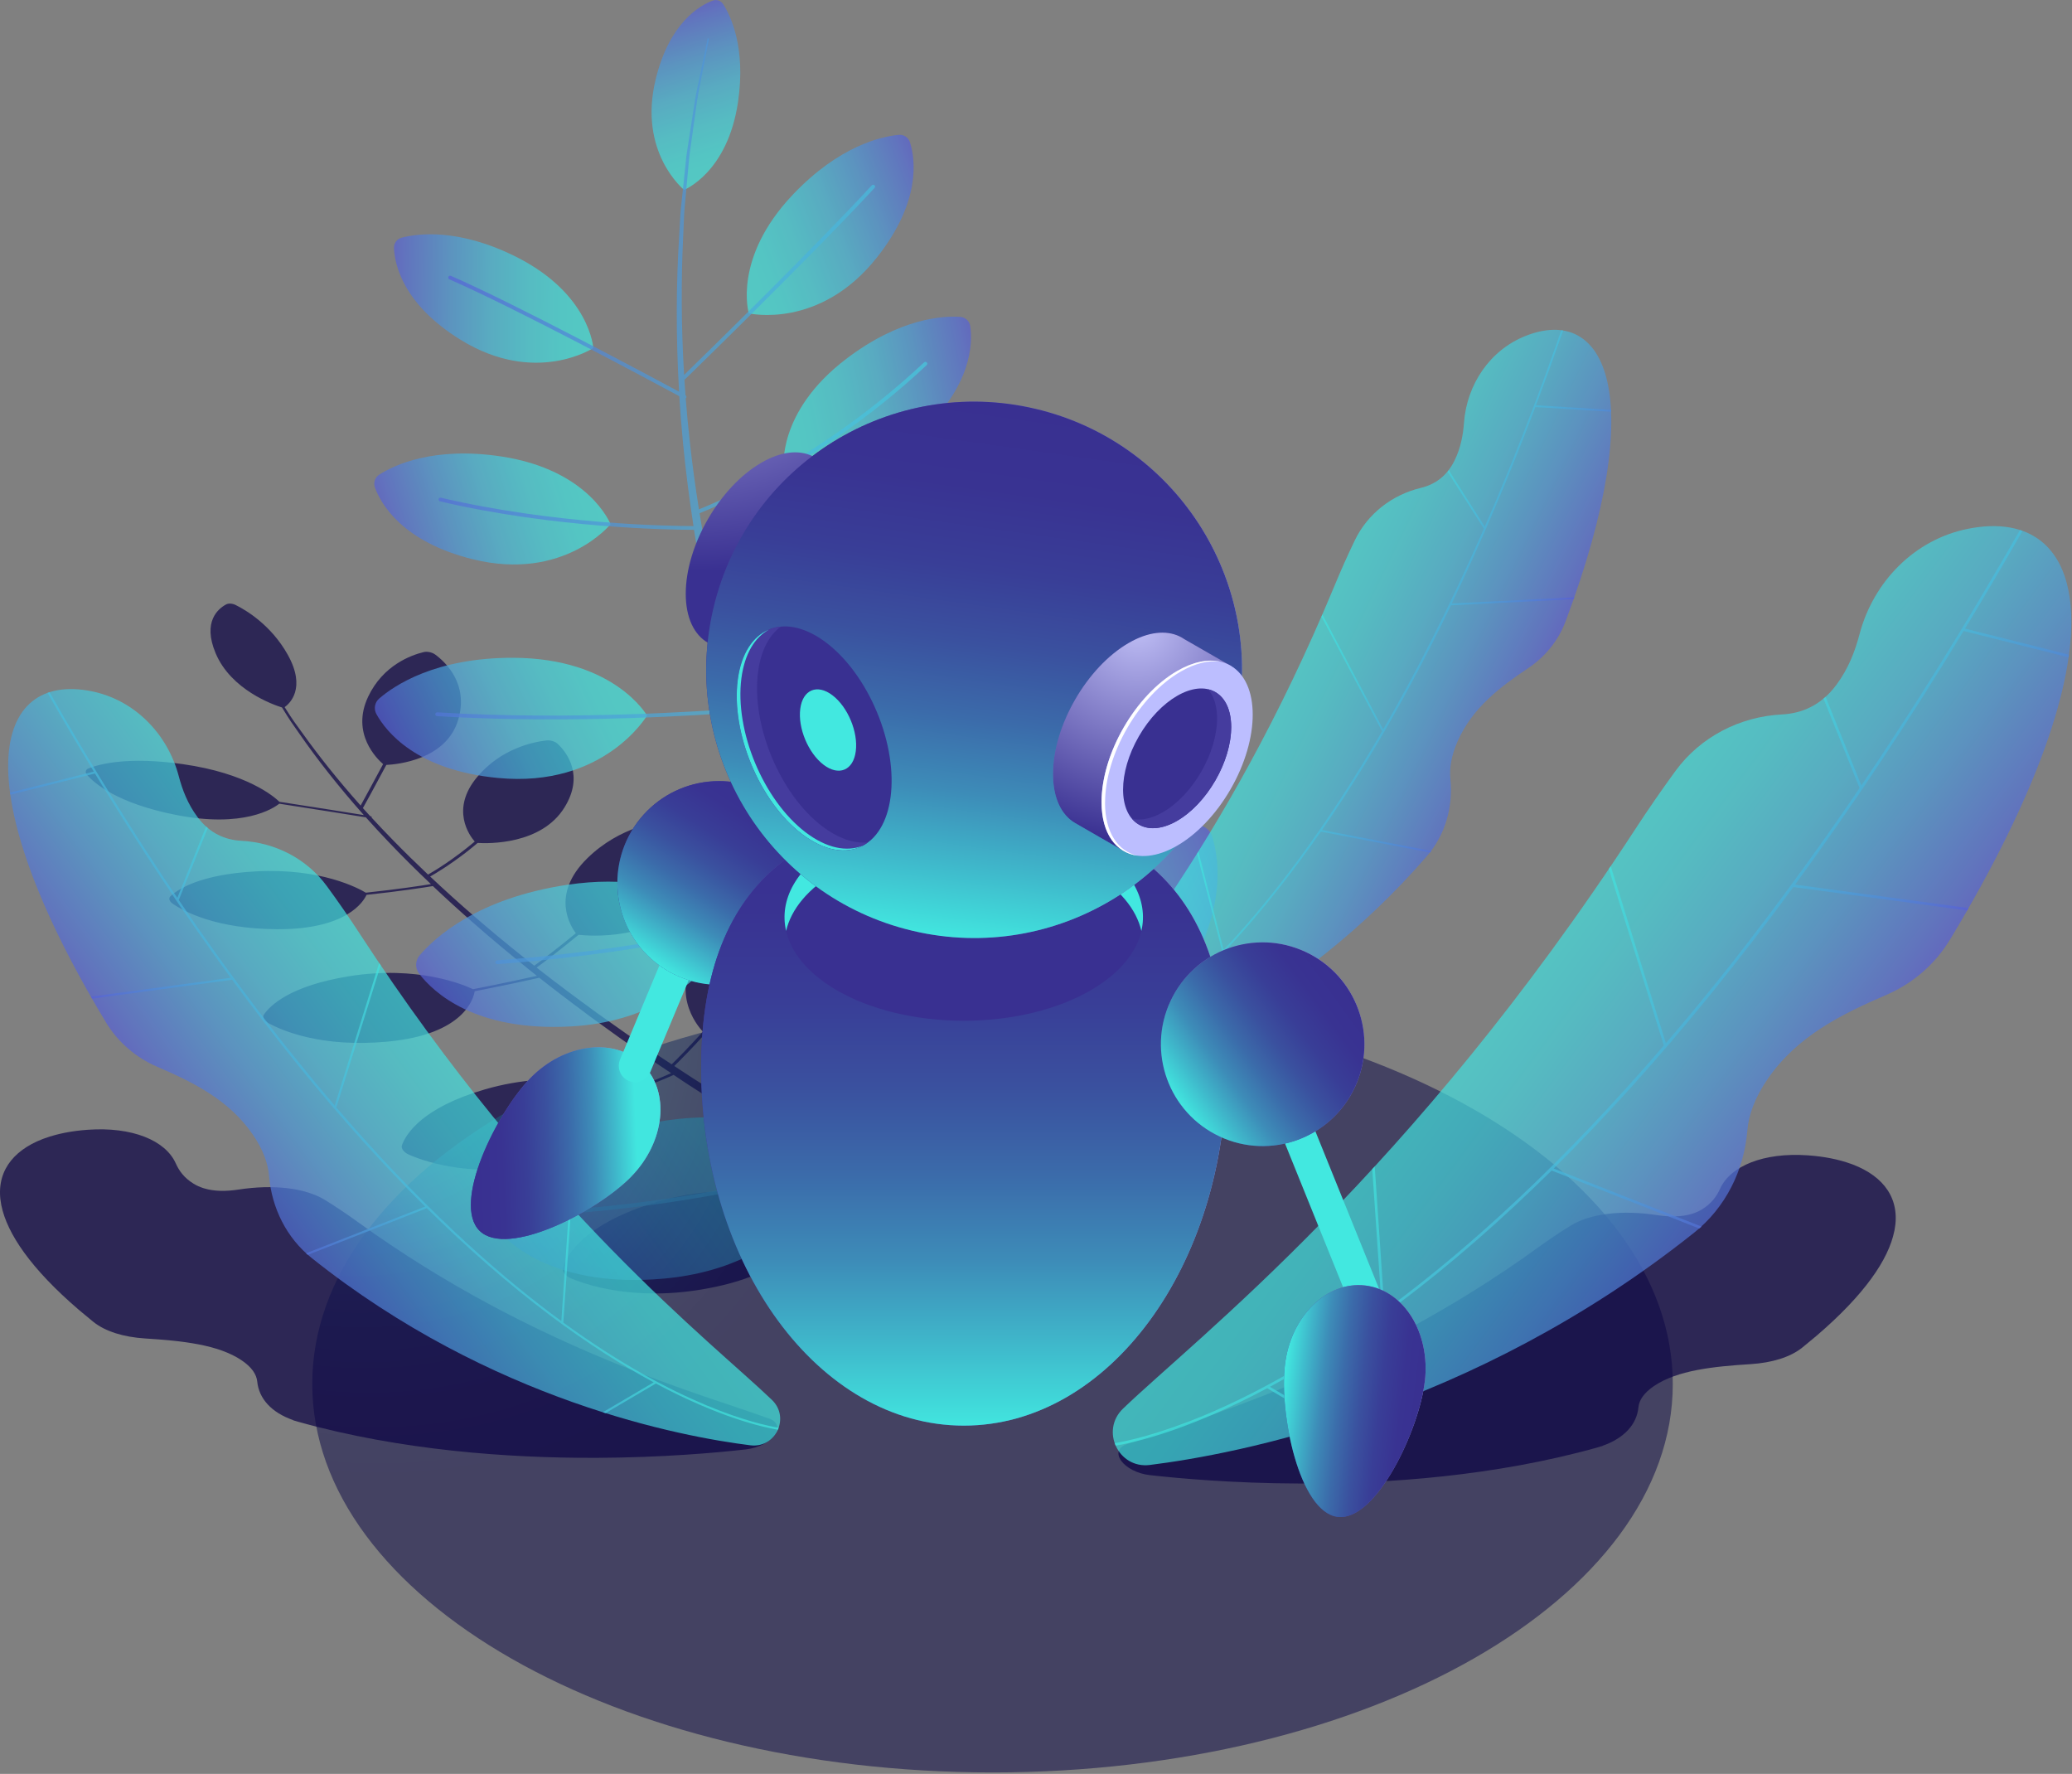 <svg width="722" height="618" viewBox="0 0 722 618" fill="none" xmlns="http://www.w3.org/2000/svg">
<rect x="0" y="0" width="722" height="618" fill="#808080" stroke="none"/>
<path opacity="0.7" d="M332.739 342.526C331.077 341.292 328.556 340.737 326.661 341.202C320.225 342.759 305.601 348.037 297.932 364.444C288.939 383.713 302.955 396.953 305.887 399.422C302.294 404.522 299.416 407.867 298.218 409.191C293.981 406.883 289.494 404.396 284.792 401.748C277.194 397.49 269.131 392.731 260.693 387.65C258.601 386.361 256.492 385.055 254.346 383.749C253.274 383.087 252.201 382.425 251.11 381.763C250.038 381.083 248.965 380.403 247.892 379.723C245.729 378.346 243.548 376.968 241.349 375.573C239.24 374.195 237.094 372.799 234.949 371.386C237.041 369.346 241.081 365.285 246.015 359.81C250.556 360.024 274.691 360.275 284.363 342.884C292.551 328.159 284.363 317.996 280.072 314.06C278.821 312.915 276.657 312.253 274.87 312.504C268.791 313.309 254.632 316.583 244.567 329.662C232.679 345.085 242.869 357.233 244.925 359.416C240.116 364.748 236.147 368.738 234.055 370.795C229.854 368.076 225.742 365.231 221.523 362.386C219.271 360.883 217.125 359.327 214.908 357.77C212.709 356.214 210.475 354.657 208.276 353.082C201.107 347.858 193.92 342.526 186.984 337.087C188.074 336.3 189.88 334.958 192.222 333.151C194.796 331.165 198.014 328.624 201.607 325.672C205.398 326.084 228.227 327.873 239.848 312.879C249.573 300.319 243.387 290.908 239.955 287.187C238.954 286.095 237.041 285.415 235.342 285.523C229.568 285.898 215.927 287.992 204.682 298.977C191.703 311.663 198.836 322.738 200.66 325.117C193.92 330.682 188.503 334.725 186.161 336.443C184.928 335.459 183.676 334.493 182.461 333.509C170.858 324.259 159.881 314.776 149.888 305.365C151.515 304.452 156.324 301.625 162.295 297.027C163.618 296.007 165.03 294.862 166.442 293.664C170.071 293.896 188.646 294.361 196.709 281.282C203.592 270.154 197.603 262.299 194.421 259.222C193.491 258.327 191.846 257.808 190.452 257.951C185.714 258.488 174.63 260.778 166.335 270.619C156.806 281.926 163.653 291.159 165.423 293.18C157.825 299.568 151.3 303.468 149.155 304.685C144.971 300.731 140.931 296.777 137.123 292.876C134.477 290.175 131.939 287.491 129.489 284.843C129.525 284.807 129.543 284.771 129.543 284.735C129.543 284.539 129.293 284.36 128.971 284.306C128.113 283.376 127.273 282.445 126.45 281.533C127.219 280.155 130.58 274.09 134.62 266.486C138.41 266.307 155.644 264.714 159.72 250.58C163.242 238.396 155.519 230.899 151.711 228.072C150.603 227.249 148.904 226.873 147.635 227.177C143.309 228.215 133.458 231.74 128.274 242.743C122.213 255.59 131.456 264.446 133.494 266.2C129.847 273.034 126.772 278.616 125.664 280.638C117.69 271.692 110.915 263.14 105.408 255.429C104.407 254.033 103.406 252.655 102.441 251.331C101.475 249.989 100.689 248.665 99.848 247.377C99.616 247.019 99.401 246.697 99.187 246.357C100.867 245.159 106.821 239.827 100.277 228.108C94.485 217.766 85.814 212.613 82.078 210.753C80.97 210.216 79.611 210.126 78.789 210.574C76 212.077 70.547 216.55 75.106 227.499C80.469 240.382 95.343 245.57 98.257 246.465C98.472 246.805 98.668 247.127 98.883 247.467C99.705 248.755 100.474 250.079 101.404 251.439C102.351 252.781 103.317 254.158 104.3 255.572C110.271 264.196 117.78 273.839 126.772 283.966C122.106 283.215 110.593 281.354 97.363 279.332C95.54 277.561 86.136 269.402 63.718 266.217C44.392 263.462 34.434 266.253 30.841 267.702C29.786 268.132 29.572 269.062 30.323 269.939C32.933 272.945 40.888 279.869 61.269 283.895C84.885 288.582 95.272 281.622 97.31 279.994C111.29 282.141 123.375 284.091 127.487 284.753C130.008 287.58 132.654 290.443 135.407 293.324C140.019 298.172 144.971 303.093 150.156 308.013C147.17 308.496 138.893 309.784 127.469 311.001C125.02 309.516 111.862 302.323 89.086 303.576C69.671 304.631 61.948 309.838 59.409 312.217C58.658 312.915 58.962 313.989 60.142 314.812C64.201 317.603 75.32 323.579 96.416 323.722C120.872 323.901 126.718 313.971 127.72 311.752C139.465 310.5 147.939 309.176 150.835 308.693C159.935 317.299 169.821 325.958 180.208 334.421C182.461 336.282 184.767 338.125 187.091 339.968C184.391 340.576 176.203 342.401 164.833 344.62C161.615 343.081 145.472 336.228 121.498 340.129C100.885 343.475 94.038 350.399 91.964 353.458C91.357 354.353 91.964 355.587 93.484 356.41C98.615 359.219 112.255 364.998 135.014 362.887C161.866 360.382 165.03 347.733 165.405 345.335C177.097 343.063 185.428 341.202 187.913 340.63C193.795 345.264 199.82 349.826 205.844 354.299C208.026 355.909 210.26 357.484 212.441 359.058C214.64 360.633 216.786 362.225 219.02 363.746C223.454 366.805 227.798 369.865 232.232 372.781C232.786 373.157 233.322 373.515 233.859 373.873C231.999 374.714 226.743 377.004 218.359 380.063C214.497 378.632 194.546 372.084 168.963 379.527C147.099 385.896 141.503 395.021 140.073 398.939C139.662 400.102 140.717 401.498 142.612 402.321C149.119 405.13 165.906 410.551 190.506 405.434C219.914 399.297 219.378 383.373 219.092 380.725C227.619 377.612 232.929 375.304 234.735 374.481C236.075 375.376 237.434 376.27 238.757 377.165C240.956 378.578 243.119 379.992 245.282 381.387C246.355 382.085 247.428 382.783 248.5 383.463C249.573 384.143 250.663 384.823 251.718 385.485C253.846 386.827 255.973 388.151 258.047 389.457C266.467 394.627 274.494 399.476 282.092 403.824C287.205 406.776 292.068 409.531 296.645 412.054C294.875 412.931 289.458 415.561 281.055 419.014C277.855 417.851 255.079 410.247 226.6 419.443C203.056 427.047 197.478 437.353 196.155 441.737C195.762 443.043 196.995 444.581 199.14 445.44C206.434 448.428 225.134 454.064 251.736 447.766C282.968 440.377 282.056 423.147 281.556 419.73C290.352 416.116 295.965 413.378 297.61 412.555C306.155 417.278 313.628 421.197 319.546 424.238C324.176 426.618 327.877 428.461 330.415 429.695C332.936 430.93 334.366 431.592 334.366 431.592L336.887 428.908C336.887 428.908 335.564 428.318 333.061 427.101C330.558 425.902 326.893 424.131 322.263 421.805C316.113 418.71 308.265 414.666 299.237 409.764C300.417 408.458 303.331 405.076 307.014 399.87C311.179 399.727 338.621 397.991 344.86 376.073C350.045 357.895 338.478 346.749 332.793 342.526H332.739Z" fill="#0B0244"/>
<g opacity="0.7">
<path d="M292.086 405.631C292.086 405.631 279.125 441.236 231.141 445.458C194.385 448.697 177.813 434.097 172.092 427.083C170.411 425.044 170.393 422.109 172.038 420.052C177.616 413.038 193.598 397.311 227.995 391.031C272.903 382.837 292.086 405.631 292.086 405.631Z" fill="url(#paint0_linear_758_663)"/>
</g>
<g opacity="0.7">
<path d="M338.889 380.242C338.889 380.242 375.771 388.813 405.501 350.882C428.277 321.825 425.095 299.962 422.36 291.338C421.555 288.815 419.124 287.205 416.496 287.455C407.575 288.314 385.693 293.109 361.647 318.533C330.272 351.723 338.907 380.242 338.907 380.242H338.889Z" fill="url(#paint1_linear_758_663)"/>
</g>
<g opacity="0.7">
<path d="M304.654 296.222C304.654 296.222 335.546 307.959 365.688 278.652C388.786 256.198 388.589 236.928 387.248 229.145C386.855 226.873 384.942 225.191 382.636 225.102C374.823 224.798 355.337 226.372 331.559 245.534C300.542 270.547 304.654 296.222 304.654 296.222Z" fill="url(#paint2_linear_758_663)"/>
</g>
<g opacity="0.7">
<path d="M284.667 226.712C284.667 226.712 311.662 240.024 341.518 216.031C364.383 197.656 365.867 180.158 365.313 172.983C365.152 170.89 363.561 169.19 361.469 168.921C354.407 167.973 336.601 167.741 313.414 183.056C283.129 203.059 284.667 226.712 284.667 226.712Z" fill="url(#paint3_linear_758_663)"/>
</g>
<g opacity="0.7">
<path d="M273.118 163.411C273.118 163.411 296.627 173.108 320.44 151.226C338.693 134.462 338.961 119.629 338.085 113.618C337.835 111.864 336.387 110.522 334.617 110.397C328.61 109.986 313.593 110.791 294.893 125.015C270.49 143.569 273.1 163.411 273.1 163.411H273.118Z" fill="url(#paint4_linear_758_663)"/>
</g>
<g opacity="0.7">
<path d="M260.926 109.163C260.926 109.163 285.668 114.977 305.691 89.553C321.03 70.087 318.92 55.398 317.097 49.6C316.561 47.901 314.934 46.809 313.164 46.988C307.175 47.543 292.479 50.746 276.3 67.779C255.187 90 260.926 109.18 260.926 109.18V109.163Z" fill="url(#paint5_linear_758_663)"/>
</g>
<g opacity="0.7">
<path d="M255.24 323.364C255.24 323.364 242.458 355.194 198.926 357.591C165.585 359.434 151.032 345.729 146.044 339.216C144.596 337.32 144.65 334.672 146.205 332.847C151.461 326.674 166.371 312.915 197.693 308.245C238.561 302.162 255.24 323.364 255.24 323.364Z" fill="url(#paint6_linear_758_663)"/>
</g>
<g opacity="0.7">
<path d="M225.456 249.292C225.456 249.292 210.6 274.573 173.504 271.03C145.079 268.329 134.531 254.892 131.152 248.755C130.169 246.966 130.562 244.729 132.1 243.387C137.338 238.843 151.693 229.11 178.742 229.163C214.068 229.235 225.456 249.274 225.456 249.274V249.292Z" fill="url(#paint7_linear_758_663)"/>
</g>
<g opacity="0.7">
<path d="M212.745 182.627C212.745 182.627 196.513 202.719 164.655 194.811C140.252 188.746 132.797 175.667 130.652 169.888C130.026 168.188 130.652 166.309 132.171 165.343C137.32 162.051 151.086 155.449 174.666 159.027C205.434 163.679 212.745 182.627 212.745 182.627Z" fill="url(#paint8_linear_758_663)"/>
</g>
<g opacity="0.7">
<path d="M206.721 121.257C206.721 121.257 186.537 134.497 160.436 118.341C140.431 105.96 137.534 92.183 137.284 86.422C137.213 84.74 138.303 83.237 139.948 82.808C145.472 81.359 159.613 79.426 179.582 89.338C205.63 102.292 206.738 121.257 206.738 121.257H206.721Z" fill="url(#paint9_linear_758_663)"/>
</g>
<g opacity="0.7">
<path d="M238.382 66.15C238.382 66.15 222.239 53.197 228.478 27.593C233.251 7.984 243.709 1.954 248.34 0.219C249.698 -0.282 251.2 0.219 251.987 1.436C254.633 5.569 259.96 16.59 257.171 35.52C253.524 60.228 238.364 66.15 238.364 66.15H238.382Z" fill="url(#paint10_linear_758_663)"/>
</g>
<path opacity="0.7" d="M201.769 421.769C201.733 421.412 202.001 421.089 202.376 421.054C261.14 416.259 308.819 400.46 316.328 397.866C313.342 392.373 310.196 386.433 306.978 380.063C302.151 370.688 297.27 360.347 292.229 349.379C291.013 346.623 289.78 343.814 288.528 340.97C287.903 339.556 287.277 338.125 286.651 336.694C286.043 335.244 285.435 333.795 284.828 332.328C283.612 329.394 282.378 326.441 281.127 323.454C280.394 321.611 279.661 319.714 278.928 317.853C271.884 320 231.767 331.594 173.325 335.888C172.968 335.924 172.646 335.638 172.61 335.28C172.592 334.922 172.861 334.6 173.218 334.564C231.249 330.306 271.169 318.82 278.427 316.619C278.124 315.849 277.838 315.098 277.534 314.347C275.066 308.228 272.85 301.912 270.49 295.56C269.292 292.393 268.255 289.137 267.147 285.898C266.056 282.642 264.912 279.404 263.857 276.112C260.979 266.951 258.154 257.665 255.58 248.272C247.857 248.88 199.069 252.387 152.301 249.489C151.944 249.471 151.658 249.149 151.676 248.791C151.693 248.433 152.015 248.147 152.373 248.165C198.551 251.027 246.695 247.628 255.205 246.966C254.203 243.244 253.22 239.523 252.308 235.783C248.018 218.75 244.496 201.503 241.832 184.577C233.787 184.577 193.366 184.058 153.338 174.665C152.981 174.575 152.766 174.235 152.856 173.877C152.945 173.52 153.302 173.305 153.642 173.394C193.259 182.698 233.251 183.271 241.653 183.271C240.152 173.573 238.936 163.983 238.024 154.572C237.47 148.972 237.041 143.461 236.701 138.022C227.566 133.102 179.475 107.284 156.592 97.318C156.252 97.175 156.109 96.781 156.252 96.442C156.395 96.102 156.789 95.958 157.128 96.102C179.511 105.853 225.921 130.704 236.63 136.466C235.486 117.017 235.629 98.785 236.63 82.683C236.773 80.052 236.934 77.476 237.077 74.971C237.22 72.448 237.559 70.015 237.792 67.635C238.292 62.858 238.775 58.332 239.204 54.091C239.848 49.869 240.456 45.915 241.028 42.247C241.635 38.597 242.047 35.215 242.654 32.21C245.175 20.186 246.605 13.334 246.605 13.334L247.052 13.441C247.052 13.441 245.712 20.311 243.37 32.353C242.797 35.359 242.422 38.74 241.886 42.39C241.367 46.04 240.813 49.994 240.223 54.217C239.83 58.457 239.419 62.984 238.99 67.743C238.793 70.123 238.489 72.556 238.382 75.079C238.274 77.583 238.167 80.16 238.042 82.772C237.345 97.229 237.345 113.421 238.382 130.615C245.747 123.44 283.29 86.744 303.778 64.576C304.028 64.308 304.439 64.29 304.707 64.54C304.976 64.791 304.994 65.202 304.743 65.471C283.308 88.676 243.262 127.716 238.489 132.35C238.596 134.122 238.721 135.893 238.864 137.7C239.186 137.879 239.294 138.273 239.115 138.595C239.079 138.666 239.007 138.72 238.936 138.774C239.329 143.891 239.83 149.097 240.42 154.357C241.26 161.944 242.315 169.673 243.548 177.456C250.646 174.629 286.955 159.117 322.013 126.231C322.281 125.981 322.692 125.999 322.943 126.267C323.193 126.536 323.175 126.947 322.907 127.198C302.294 146.521 281.252 159.886 265.895 168.224C254.686 174.307 246.516 177.706 243.763 178.798C246.748 197.334 250.771 216.263 255.759 234.942C256.277 236.928 256.831 238.897 257.368 240.883C267.326 235.712 307.604 214.277 344.396 187.511C344.682 187.296 345.111 187.368 345.325 187.654C345.54 187.94 345.468 188.37 345.182 188.585C315.756 209.983 284.113 227.982 267.469 237.018C263.071 239.398 259.728 241.151 257.743 242.189C260.818 253.228 264.268 264.142 267.79 274.859C268.899 278.116 270.061 281.336 271.187 284.539C272.349 287.741 273.404 290.962 274.637 294.093C276.926 300.033 279.107 305.919 281.467 311.645C292.944 304.041 331.971 277.436 367.1 244.676C367.368 244.425 367.779 244.443 368.03 244.711C368.28 244.98 368.262 245.391 367.994 245.642C332.579 278.67 293.194 305.454 281.967 312.897C283.183 315.849 284.381 318.766 285.561 321.682C286.83 324.634 288.099 327.551 289.351 330.449C289.976 331.898 290.602 333.33 291.21 334.761C291.854 336.175 292.497 337.588 293.141 338.984C294.428 341.775 295.679 344.548 296.931 347.268C302.079 358.11 307.067 368.291 311.984 377.523C314.987 383.266 317.937 388.669 320.744 393.697C328.145 388.312 365.974 359.738 404.339 310.697C404.572 310.41 404.983 310.357 405.269 310.589C405.555 310.822 405.608 311.233 405.376 311.52C366.725 360.919 328.592 389.653 321.387 394.878C327.394 405.559 332.793 414.505 337.102 421.394C340.337 426.546 342.965 430.554 344.789 433.238C346.595 435.94 347.578 437.317 347.578 437.317L342.179 441.128C342.179 441.128 341.142 439.643 339.336 436.87C337.513 434.097 334.921 430 331.703 424.739C327.626 418.03 322.549 409.388 316.936 399.118C310.107 401.48 261.944 417.583 202.448 422.449C202.09 422.485 201.769 422.217 201.733 421.841L201.769 421.769Z" fill="url(#paint11_linear_758_663)"/>
<path style="mix-blend-mode:lighten" opacity="0.5" d="M345.852 617.484C476.766 617.484 582.892 556.887 582.892 482.138C582.892 407.388 476.766 346.791 345.852 346.791C214.939 346.791 108.812 407.388 108.812 482.138C108.812 556.887 214.939 617.484 345.852 617.484Z" fill="url(#paint12_radial_758_663)"/>
<path opacity="0.7" d="M660.149 428.64C662.258 417.726 656.502 409.889 645.686 405.72C645.435 405.631 645.185 405.541 644.935 405.452C640.644 403.895 635.603 402.893 629.971 402.5C614.561 401.408 602.958 406.186 599.347 414.183C598.167 416.795 596.415 419.264 593.072 421.322C592.053 421.948 590.963 422.431 589.801 422.807C589.711 422.843 589.622 422.861 589.515 422.897C585.921 423.988 581.773 423.988 577.537 423.344C565.362 421.465 554.171 422.718 547.216 427.03C543.444 429.373 539.672 431.896 535.953 434.598C473.811 479.596 413.349 495.341 392.486 503.177C389.572 504.269 389.143 506.38 390.376 508.438C390.466 508.599 390.573 508.742 390.68 508.903C392.343 511.211 396.061 513.394 400.692 513.912C411.222 515.093 429.761 516.739 452.447 516.829C452.537 516.829 452.644 516.829 452.733 516.829C452.93 516.829 453.109 516.829 453.305 516.829C453.341 516.829 453.377 516.829 453.413 516.829C483.518 516.9 520.775 514.27 556.405 504.34C556.87 504.215 557.335 504.072 557.782 503.911H557.818C558.032 503.857 558.265 503.804 558.479 503.732L558.39 503.696C565.988 501.048 570.35 496.2 570.922 490.277C571.172 487.808 572.763 485.303 576.321 482.888C584.473 477.342 597.166 476.053 609.966 475.248C617.529 474.765 623.857 472.797 627.969 469.505C627.987 469.505 628.005 469.469 628.041 469.451C629.685 468.127 631.259 466.821 632.778 465.533C632.903 465.425 633.028 465.336 633.136 465.229C649.762 450.969 658.093 438.731 660.077 428.926C660.077 428.837 660.113 428.765 660.131 428.676L660.149 428.64Z" fill="#0B0244"/>
<path opacity="0.7" d="M679.421 327.461L679.51 327.318C741.492 224.601 727.976 175.881 685.857 184.201C667.192 187.887 652.801 202.576 647.956 220.969C646.365 226.998 644.077 232.939 639.911 238.574C634.584 245.767 627.808 248.54 620.925 248.898C606.23 249.667 592.572 256.681 583.865 268.543C579.145 275.002 574.426 281.819 569.724 289.012C491.528 408.905 417.121 465.962 391.324 490.742C383.368 498.382 389.715 511.73 400.638 510.37C430.351 506.684 512.802 491.261 590.39 429.391C601.278 420.696 607.732 407.742 608.876 393.84C609.323 388.473 611.415 382.532 615.884 376.002C626.11 361.044 641.628 353.351 657.217 346.641C666.424 342.687 674.236 336.014 679.421 327.426V327.461Z" fill="url(#paint13_linear_758_663)"/>
<path opacity="0.7" d="M624.876 309.033L685.463 317.209C685.624 316.923 685.803 316.637 685.964 316.35L625.502 308.192C645.31 281.139 664.922 251.636 684.23 219.824L720.825 229.002C720.861 228.698 720.896 228.394 720.95 228.09L684.73 219.001C691.452 207.926 698.12 196.564 704.753 184.953C704.467 184.845 704.163 184.756 703.859 184.666C684.963 217.695 666.495 247.252 648.6 273.643L636.139 242.761C635.889 242.976 635.656 243.191 635.406 243.387L647.974 274.537C624.304 309.39 601.671 338.733 580.486 363.424L561.268 301.751C561.053 302.073 560.839 302.395 560.606 302.717L579.771 364.229C543.962 405.881 512.319 434.204 486.933 453.295C485.413 454.44 483.929 455.531 482.446 456.623L479.031 406.364C478.745 406.669 478.459 406.973 478.173 407.295L481.57 457.267C431.691 493.534 397.474 501.263 388.41 502.766C388.517 503.052 388.624 503.356 388.749 503.643C395.364 502.533 414.01 498.329 441.56 483.639L463.334 496.45C463.46 496.414 463.567 496.378 463.674 496.343C463.907 496.271 464.139 496.2 464.371 496.128C464.425 496.128 464.461 496.092 464.514 496.092L442.507 483.138C455.611 476.089 470.682 466.678 487.398 454.118C505.079 440.842 522.867 425.348 540.673 407.796L592.142 427.996C592.41 427.781 592.697 427.548 592.965 427.334L541.388 407.098C559.712 388.974 578.019 368.648 596.201 346.248C605.801 334.421 615.365 322.022 624.876 309.033Z" fill="url(#paint14_linear_758_663)"/>
<path opacity="0.7" d="M545.5 216.585L545.536 216.478C575.07 137.736 559.516 105.924 531.538 117.053C519.149 121.991 511.122 133.961 510.138 147.254C509.817 151.602 509.012 156.004 506.849 160.423C504.096 166.059 499.787 168.85 495.085 169.977C485.056 172.392 476.546 178.977 472.077 188.28C469.646 193.326 467.268 198.64 464.962 204.204C426.471 296.866 382.528 345.729 367.922 366.108C363.417 372.388 369.496 380.779 376.861 378.435C396.866 372.084 451.697 350.864 497.213 298.262C503.613 290.872 506.384 281.121 505.401 271.388C505.025 267.631 505.705 263.265 507.939 258.202C513.07 246.59 522.76 239.29 532.646 232.67C538.474 228.752 543.015 223.152 545.482 216.585H545.5Z" fill="url(#paint15_linear_758_663)"/>
<path opacity="0.7" d="M505.562 210.896L548.361 208.749C548.432 208.534 548.522 208.319 548.593 208.087L505.884 210.234C516.056 189.05 525.781 166.202 535.006 141.815L561.393 143.443C561.393 143.229 561.376 143.014 561.358 142.799L535.239 141.189C538.439 132.69 541.585 124.013 544.678 115.156C544.463 115.121 544.249 115.103 544.034 115.067C535.257 140.259 526.318 162.981 517.379 183.468L504.829 163.786C504.686 163.965 504.543 164.144 504.4 164.323L517.057 184.183C505.222 211.236 493.387 234.37 481.964 254.105L460.814 214.08C460.707 214.331 460.6 214.581 460.493 214.832L481.588 254.749C462.245 288.045 444.099 311.627 429.046 328.034C428.152 329.018 427.258 329.966 426.382 330.897L417.586 296.705C417.426 296.956 417.283 297.206 417.122 297.457L425.882 331.451C396.169 362.851 373.59 372.567 367.529 374.767C367.637 374.964 367.762 375.143 367.869 375.322C372.285 373.712 384.602 368.416 401.693 354.746L418.337 360.776C418.337 360.776 418.48 360.704 418.57 360.651C418.713 360.579 418.874 360.49 419.017 360.418C419.052 360.418 419.07 360.382 419.106 360.364L402.283 354.263C410.4 347.715 419.589 339.306 429.493 328.499C439.969 317.084 450.249 304.112 460.26 289.727L498.321 297.027C498.482 296.848 498.643 296.651 498.804 296.473L460.671 289.155C470.969 274.305 480.98 257.951 490.634 240.185C495.729 230.809 500.717 221.023 505.616 210.86L505.562 210.896Z" fill="url(#paint16_linear_758_663)"/>
<path opacity="0.7" d="M268.094 494.267C247.231 486.431 186.769 470.686 124.627 425.688C120.89 422.986 117.136 420.463 113.364 418.119C106.409 413.807 95.236 412.555 83.043 414.434C78.806 415.078 74.659 415.096 71.066 413.986C70.976 413.951 70.887 413.933 70.779 413.897C69.618 413.521 68.527 413.038 67.508 412.412C64.165 410.372 62.413 407.903 61.233 405.273C57.639 397.275 46.019 392.498 30.609 393.59C24.977 393.983 19.936 394.985 15.645 396.542C15.395 396.631 15.145 396.721 14.894 396.81C4.078 400.979 -1.678 408.816 0.431 419.73C0.431 419.73 0.467 419.909 0.485 419.98C2.487 429.785 10.8 442.023 27.426 456.283C27.552 456.39 27.677 456.497 27.784 456.587C29.304 457.875 30.877 459.181 32.522 460.505C32.539 460.505 32.557 460.541 32.593 460.559C36.705 463.851 43.033 465.819 50.596 466.302C63.396 467.107 76.089 468.413 84.241 473.942C87.799 476.357 89.39 478.862 89.64 481.331C90.23 487.254 94.575 492.102 102.173 494.75L102.083 494.786C102.298 494.858 102.53 494.911 102.745 494.983H102.78C103.227 495.108 103.692 495.251 104.157 495.394C139.787 505.324 177.044 507.954 207.15 507.883C207.15 507.883 207.221 507.883 207.257 507.883C207.453 507.883 207.632 507.883 207.829 507.883C207.918 507.883 208.026 507.883 208.115 507.883C230.802 507.776 249.341 506.147 259.87 504.949C264.501 504.43 268.219 502.265 269.882 499.939C269.989 499.778 270.096 499.635 270.186 499.474C271.419 497.416 270.99 495.305 268.076 494.214L268.094 494.267Z" fill="#0B0244"/>
<path opacity="0.7" d="M36.937 356.178L36.866 356.07C-13.048 273.338 -2.161 234.102 31.771 240.793C46.806 243.763 58.391 255.59 62.288 270.404C63.575 275.253 65.416 280.048 68.777 284.592C73.068 290.389 78.521 292.626 84.081 292.912C95.915 293.52 106.928 299.174 113.918 308.746C117.726 313.935 121.534 319.428 125.306 325.225C188.289 421.787 248.214 467.734 268.988 487.701C275.388 493.856 270.293 504.609 261.479 503.517C237.559 500.547 171.144 488.13 108.644 438.301C99.866 431.306 94.682 420.857 93.752 409.674C93.395 405.362 91.714 400.567 88.121 395.307C79.879 383.266 67.401 377.075 54.833 371.672C47.414 368.487 41.121 363.12 36.937 356.196V356.178Z" fill="url(#paint17_linear_758_663)"/>
<path opacity="0.7" d="M80.88 341.327L32.075 347.912C31.95 347.679 31.806 347.447 31.681 347.214L80.38 340.648C64.433 318.855 48.629 295.095 33.076 269.474L3.596 276.863C3.56 276.613 3.524 276.38 3.506 276.13L32.682 268.812C27.266 259.902 21.902 250.741 16.557 241.383C16.789 241.294 17.04 241.222 17.272 241.151C32.486 267.756 47.378 291.552 61.787 312.808L71.817 287.938C72.013 288.117 72.21 288.278 72.406 288.457L62.288 313.559C81.345 341.632 99.58 365.267 116.636 385.163L132.117 335.495C132.296 335.763 132.475 336.014 132.654 336.282L117.208 385.825C146.062 419.372 171.538 442.184 191.989 457.553C193.205 458.466 194.421 459.36 195.601 460.237L198.354 419.748C198.586 419.998 198.819 420.249 199.033 420.499L196.298 460.756C236.469 489.973 264.036 496.2 271.33 497.398C271.241 497.631 271.151 497.863 271.062 498.096C265.734 497.201 250.717 493.82 228.531 481.993L210.993 492.317C210.904 492.281 210.814 492.263 210.707 492.228C210.528 492.174 210.332 492.12 210.153 492.049C210.117 492.049 210.082 492.031 210.046 492.013L227.78 481.582C217.233 475.91 205.094 468.324 191.632 458.215C177.383 447.516 163.064 435.045 148.726 420.911L107.268 437.174C107.053 436.995 106.821 436.816 106.606 436.637L148.154 420.338C133.405 405.738 118.638 389.367 103.996 371.314C96.273 361.796 88.568 351.794 80.898 341.345L80.88 341.327Z" fill="url(#paint18_linear_758_663)"/>
<path d="M219.932 409.943C208.061 422.073 176.811 438.284 167.122 428.783C157.432 419.282 172.986 387.685 184.856 375.555C196.727 363.424 214.193 361.295 223.883 370.777C233.573 380.278 231.803 397.794 219.932 409.925V409.943Z" fill="url(#paint19_radial_758_663)"/>
<path style="mix-blend-mode:lighten" d="M219.932 409.943C208.061 422.073 176.811 438.284 167.122 428.783C157.432 419.282 172.986 387.685 184.856 375.555C196.727 363.424 214.193 361.295 223.883 370.777C233.573 380.278 231.803 397.794 219.932 409.925V409.943Z" fill="url(#paint20_linear_758_663)"/>
<path d="M221.326 377.022C220.594 377.022 219.843 376.879 219.128 376.574C216.213 375.358 214.855 372.012 216.07 369.114L233.698 326.96C234.913 324.044 238.257 322.684 241.153 323.901C244.067 325.117 245.425 328.463 244.21 331.362L226.582 373.515C225.671 375.698 223.543 377.022 221.326 377.022Z" fill="#42E8E0"/>
<path d="M445.222 361.647L434.649 365.929L471.175 456.27L481.748 451.988L445.222 361.647Z" fill="#42E8E0"/>
<path d="M285.864 311.088C287.795 291.589 273.565 274.215 254.082 272.282C234.598 270.35 217.238 284.59 215.307 304.09C213.376 323.589 227.605 340.963 247.089 342.896C266.573 344.828 283.933 330.587 285.864 311.088Z" fill="url(#paint21_radial_758_663)"/>
<g style="mix-blend-mode:lighten">
<path d="M278.088 329.999C290.436 314.792 288.129 292.447 272.935 280.089C257.74 267.731 235.413 270.04 223.065 285.247C210.717 300.453 213.024 322.799 228.218 335.157C243.413 347.515 265.74 345.205 278.088 329.999Z" fill="url(#paint22_linear_758_663)"/>
</g>
<path d="M427.348 371.994C427.348 440.86 386.372 496.665 335.833 496.665C285.293 496.665 244.317 440.842 244.317 371.994C244.317 303.146 285.293 282.499 335.833 282.499C386.372 282.499 427.348 303.128 427.348 371.994Z" fill="url(#paint23_radial_758_663)"/>
<g style="mix-blend-mode:lighten">
<path d="M427.348 371.994C427.348 440.86 386.372 496.665 335.833 496.665C285.293 496.665 244.317 440.842 244.317 371.994C244.317 303.146 285.293 282.499 335.833 282.499C386.372 282.499 427.348 303.128 427.348 371.994Z" fill="url(#paint24_linear_758_663)"/>
</g>
<path d="M335.832 355.605C370.33 355.605 398.297 339.448 398.297 319.517C398.297 299.587 370.33 283.429 335.832 283.429C301.334 283.429 273.368 299.587 273.368 319.517C273.368 339.448 301.334 355.605 335.832 355.605Z" fill="#393091"/>
<path d="M291.657 303.611C316.042 289.513 355.587 289.513 379.99 303.611C390.073 309.426 395.972 316.744 397.724 324.33C400.209 313.559 394.31 302.27 379.99 294.003C355.605 279.905 316.06 279.905 291.657 294.003C277.337 302.27 271.437 313.559 273.922 324.33C275.674 316.762 281.574 309.444 291.657 303.611Z" fill="#42E8E0"/>
<path d="M263.732 233.762L275.031 214.277C281.681 207.371 286.991 198.21 289.691 188.996L301.132 169.261L284.667 159.814C284.149 159.457 283.594 159.135 283.022 158.866C278.338 156.648 272.117 157.238 265.306 161.192C250.753 169.601 238.954 190.034 238.954 206.852C238.954 215.261 241.904 221.166 246.659 223.921L263.732 233.762Z" fill="url(#paint25_radial_758_663)"/>
<path d="M300.861 212.163C311.149 194.329 311.15 175.054 300.864 169.11C290.577 163.166 273.898 172.805 263.61 190.639C253.322 208.473 253.32 227.749 263.607 233.692C273.893 239.636 290.572 229.997 300.861 212.163Z" fill="#BCBEFF"/>
<path d="M430.289 254.82C442.131 204.609 411.059 154.298 360.888 142.447C310.716 130.596 260.445 161.693 248.604 211.904C236.762 262.115 267.835 312.427 318.006 324.278C368.177 336.129 418.448 305.031 430.289 254.82Z" fill="url(#paint26_radial_758_663)"/>
<g style="mix-blend-mode:lighten">
<path d="M430.289 254.82C442.131 204.609 411.059 154.298 360.888 142.447C310.716 130.596 260.445 161.693 248.604 211.904C236.762 262.115 267.835 312.427 318.006 324.278C368.177 336.129 418.448 305.031 430.289 254.82Z" fill="url(#paint27_linear_758_663)"/>
</g>
<path style="mix-blend-mode:lighten" d="M391.682 296.562L402.98 277.078C409.631 270.172 414.941 261.011 417.64 251.814L429.082 232.08L412.634 222.633C412.116 222.275 411.562 221.953 410.99 221.685C406.306 219.466 400.084 220.056 393.273 224.01C378.721 232.42 366.921 252.852 366.921 269.671C366.921 278.08 369.871 283.984 374.627 286.739L391.7 296.58L391.682 296.562Z" fill="url(#paint28_linear_758_663)"/>
<path d="M391.682 296.562L402.98 277.078C409.631 270.172 414.941 261.011 417.64 251.814L429.082 232.08L412.634 222.633C412.116 222.275 411.562 221.953 410.99 221.685C406.306 219.466 400.084 220.056 393.273 224.01C378.721 232.42 366.921 252.852 366.921 269.671C366.921 278.08 369.871 283.984 374.627 286.739L391.7 296.58L391.682 296.562Z" fill="url(#paint29_radial_758_663)"/>
<path d="M428.799 274.952C439.087 257.118 439.089 237.843 428.802 231.899C418.516 225.955 401.837 235.594 391.548 253.428C381.26 271.262 381.259 290.538 391.545 296.481C401.832 302.425 418.511 292.786 428.799 274.952Z" fill="#BCBEFF"/>
<path d="M385.067 279.636C385.067 262.818 396.866 242.385 411.419 233.976C416.46 231.06 421.162 229.986 425.167 230.505C420.912 229.557 415.763 230.541 410.203 233.762C395.651 242.171 383.852 262.603 383.852 279.422C383.852 290.407 388.893 297.117 396.437 298.119C389.572 296.598 385.049 290.031 385.049 279.636H385.067Z" fill="white"/>
<path d="M423.489 271.884C430.844 259.133 430.846 245.352 423.492 241.103C416.139 236.854 404.215 243.746 396.859 256.497C389.503 269.247 389.501 283.028 396.855 287.277C404.209 291.526 416.133 284.634 423.489 271.884Z" fill="#393091"/>
<path d="M421.001 240.149C422.949 242.457 424.094 245.892 424.094 250.294C424.094 262.317 415.655 276.917 405.269 282.928C401.246 285.254 397.51 285.952 394.453 285.219C397.814 289.191 403.606 289.763 410.203 285.952C420.607 279.94 429.028 265.323 429.028 253.317C429.028 245.946 425.864 241.276 421.019 240.149H421.001Z" fill="#453C9E"/>
<path d="M299.484 295.169C311.571 290.134 314.307 269.072 305.595 248.127C296.883 227.181 280.022 214.283 267.936 219.319C255.849 224.354 253.113 245.416 261.824 266.361C270.536 287.307 287.397 300.205 299.484 295.169Z" fill="#393091"/>
<path d="M298.2 261.727C297.342 268.4 292.3 270.494 286.955 266.414C281.61 262.317 277.981 253.604 278.857 246.93C279.715 240.256 284.756 238.163 290.101 242.242C295.447 246.322 299.076 255.053 298.2 261.727Z" fill="#42E8E0"/>
<path d="M286.455 287.831C271.759 276.577 261.766 252.566 264.143 234.191C265.109 226.694 267.987 221.309 272.063 218.303C264.376 219.019 258.548 225.549 257.082 236.857C254.704 255.232 264.68 279.243 279.393 290.497C288.099 297.152 296.52 297.85 302.419 293.485C297.628 293.932 292.104 292.143 286.455 287.813V287.831Z" fill="#453C9E"/>
<path d="M280.662 289.924C265.967 278.67 255.973 254.659 258.351 236.284C259.459 227.786 263.017 221.989 267.987 219.323C262.356 221.631 258.28 227.678 257.082 236.875C254.704 255.25 264.68 279.261 279.393 290.515C287.295 296.562 294.929 297.671 300.685 294.594C295.089 296.902 287.992 295.524 280.662 289.924Z" fill="#42E8E0"/>
<path d="M472.111 378.785C480.386 361.026 472.709 339.917 454.964 331.635C437.219 323.354 416.126 331.038 407.852 348.797C399.577 366.555 407.255 387.665 424.999 395.946C442.744 404.227 463.837 396.544 472.111 378.785Z" fill="url(#paint30_radial_758_663)"/>
<g style="mix-blend-mode:lighten">
<path d="M472.111 378.785C480.386 361.026 472.709 339.917 454.964 331.635C437.219 323.354 416.126 331.038 407.852 348.797C399.577 366.555 407.255 387.665 424.999 395.946C442.744 404.227 463.837 396.544 472.111 378.785Z" fill="url(#paint31_linear_758_663)"/>
</g>
<path d="M496.48 481.278C494.478 498.132 479.604 530.051 466.142 528.459C452.68 526.848 445.726 492.317 447.746 475.463C449.748 458.609 462.298 446.245 475.76 447.856C489.222 449.466 498.5 464.424 496.498 481.296L496.48 481.278Z" fill="url(#paint32_radial_758_663)"/>
<path style="mix-blend-mode:lighten" d="M496.48 481.278C494.478 498.132 479.604 530.051 466.142 528.459C452.68 526.848 445.726 492.317 447.746 475.463C449.748 458.609 462.298 446.245 475.76 447.856C489.222 449.466 498.5 464.424 496.498 481.296L496.48 481.278Z" fill="url(#paint33_linear_758_663)"/>
<defs>
<linearGradient id="paint0_linear_758_663" x1="276.702" y1="384.432" x2="187.821" y2="448.838" gradientUnits="userSpaceOnUse">
<stop stop-color="#42E8E0"/>
<stop offset="0.15" stop-color="#42E3DF"/>
<stop offset="0.33" stop-color="#44D4DE"/>
<stop offset="0.52" stop-color="#48BDDD"/>
<stop offset="0.72" stop-color="#4D9BDA"/>
<stop offset="0.93" stop-color="#5471D8"/>
<stop offset="1" stop-color="#5761D7"/>
</linearGradient>
<linearGradient id="paint1_linear_758_663" x1="329.535" y1="355.719" x2="432.031" y2="316.448" gradientUnits="userSpaceOnUse">
<stop stop-color="#42E8E0"/>
<stop offset="0.15" stop-color="#42E3DF"/>
<stop offset="0.33" stop-color="#44D4DE"/>
<stop offset="0.52" stop-color="#48BDDD"/>
<stop offset="0.72" stop-color="#4D9BDA"/>
<stop offset="0.93" stop-color="#5471D8"/>
<stop offset="1" stop-color="#5761D7"/>
</linearGradient>
<linearGradient id="paint2_linear_758_663" x1="299.432" y1="273.923" x2="392.647" y2="252.009" gradientUnits="userSpaceOnUse">
<stop stop-color="#42E8E0"/>
<stop offset="0.15" stop-color="#42E3DF"/>
<stop offset="0.33" stop-color="#44D4DE"/>
<stop offset="0.52" stop-color="#48BDDD"/>
<stop offset="0.72" stop-color="#4D9BDA"/>
<stop offset="0.93" stop-color="#5471D8"/>
<stop offset="1" stop-color="#5761D7"/>
</linearGradient>
<linearGradient id="paint3_linear_758_663" x1="281.846" y1="206.033" x2="368.243" y2="194.162" gradientUnits="userSpaceOnUse">
<stop stop-color="#42E8E0"/>
<stop offset="0.15" stop-color="#42E3DF"/>
<stop offset="0.33" stop-color="#44D4DE"/>
<stop offset="0.52" stop-color="#48BDDD"/>
<stop offset="0.72" stop-color="#4D9BDA"/>
<stop offset="0.93" stop-color="#5471D8"/>
<stop offset="1" stop-color="#5761D7"/>
</linearGradient>
<linearGradient id="paint4_linear_758_663" x1="269.56" y1="146.14" x2="341.725" y2="131.299" gradientUnits="userSpaceOnUse">
<stop stop-color="#42E8E0"/>
<stop offset="0.15" stop-color="#42E3DF"/>
<stop offset="0.33" stop-color="#44D4DE"/>
<stop offset="0.52" stop-color="#48BDDD"/>
<stop offset="0.72" stop-color="#4D9BDA"/>
<stop offset="0.93" stop-color="#5471D8"/>
<stop offset="1" stop-color="#5761D7"/>
</linearGradient>
<linearGradient id="paint5_linear_758_663" x1="254.674" y1="92.666" x2="323.541" y2="66.472" gradientUnits="userSpaceOnUse">
<stop stop-color="#42E8E0"/>
<stop offset="0.15" stop-color="#42E3DF"/>
<stop offset="0.33" stop-color="#44D4DE"/>
<stop offset="0.52" stop-color="#48BDDD"/>
<stop offset="0.72" stop-color="#4D9BDA"/>
<stop offset="0.93" stop-color="#5471D8"/>
<stop offset="1" stop-color="#5761D7"/>
</linearGradient>
<linearGradient id="paint6_linear_758_663" x1="241.995" y1="303.726" x2="159.675" y2="359.353" gradientUnits="userSpaceOnUse">
<stop stop-color="#42E8E0"/>
<stop offset="0.15" stop-color="#42E3DF"/>
<stop offset="0.33" stop-color="#44D4DE"/>
<stop offset="0.52" stop-color="#48BDDD"/>
<stop offset="0.72" stop-color="#4D9BDA"/>
<stop offset="0.93" stop-color="#5471D8"/>
<stop offset="1" stop-color="#5761D7"/>
</linearGradient>
<linearGradient id="paint7_linear_758_663" x1="216.757" y1="231.024" x2="140.098" y2="267.543" gradientUnits="userSpaceOnUse">
<stop stop-color="#42E8E0"/>
<stop offset="0.15" stop-color="#42E3DF"/>
<stop offset="0.33" stop-color="#44D4DE"/>
<stop offset="0.52" stop-color="#48BDDD"/>
<stop offset="0.72" stop-color="#4D9BDA"/>
<stop offset="0.93" stop-color="#5471D8"/>
<stop offset="1" stop-color="#5761D7"/>
</linearGradient>
<linearGradient id="paint8_linear_758_663" x1="207.527" y1="165.534" x2="135.986" y2="187.389" gradientUnits="userSpaceOnUse">
<stop stop-color="#42E8E0"/>
<stop offset="0.15" stop-color="#42E3DF"/>
<stop offset="0.33" stop-color="#44D4DE"/>
<stop offset="0.52" stop-color="#48BDDD"/>
<stop offset="0.72" stop-color="#4D9BDA"/>
<stop offset="0.93" stop-color="#5471D8"/>
<stop offset="1" stop-color="#5761D7"/>
</linearGradient>
<linearGradient id="paint9_linear_758_663" x1="206.944" y1="104.54" x2="137.014" y2="103.552" gradientUnits="userSpaceOnUse">
<stop stop-color="#42E8E0"/>
<stop offset="0.15" stop-color="#42E3DF"/>
<stop offset="0.33" stop-color="#44D4DE"/>
<stop offset="0.52" stop-color="#48BDDD"/>
<stop offset="0.72" stop-color="#4D9BDA"/>
<stop offset="0.93" stop-color="#5471D8"/>
<stop offset="1" stop-color="#5761D7"/>
</linearGradient>
<linearGradient id="paint10_linear_758_663" x1="252.026" y1="62.073" x2="234.238" y2="4.727" gradientUnits="userSpaceOnUse">
<stop stop-color="#42E8E0"/>
<stop offset="0.15" stop-color="#42E3DF"/>
<stop offset="0.33" stop-color="#44D4DE"/>
<stop offset="0.52" stop-color="#48BDDD"/>
<stop offset="0.72" stop-color="#4D9BDA"/>
<stop offset="0.93" stop-color="#5471D8"/>
<stop offset="1" stop-color="#5761D7"/>
</linearGradient>
<linearGradient id="paint11_linear_758_663" x1="416.638" y1="258.324" x2="134.619" y2="198.89" gradientUnits="userSpaceOnUse">
<stop stop-color="#42E8E0"/>
<stop offset="0.15" stop-color="#42E3DF"/>
<stop offset="0.33" stop-color="#44D4DE"/>
<stop offset="0.52" stop-color="#48BDDD"/>
<stop offset="0.72" stop-color="#4D9BDA"/>
<stop offset="0.93" stop-color="#5471D8"/>
<stop offset="1" stop-color="#5761D7"/>
</linearGradient>
<radialGradient id="paint12_radial_758_663" cx="0" cy="0" r="1" gradientUnits="userSpaceOnUse" gradientTransform="translate(110.737 345.439) rotate(29.725) scale(193.014 166.985)">
<stop stop-color="#42E8E0"/>
<stop offset="0.15" stop-color="#33AEB8"/>
<stop offset="0.31" stop-color="#267A95"/>
<stop offset="0.47" stop-color="#1B4F78"/>
<stop offset="0.62" stop-color="#122E61"/>
<stop offset="0.76" stop-color="#0C1651"/>
<stop offset="0.89" stop-color="#090747"/>
<stop offset="1" stop-color="#080344"/>
</radialGradient>
<linearGradient id="paint13_linear_758_663" x1="516.198" y1="321.888" x2="624.503" y2="402.082" gradientUnits="userSpaceOnUse">
<stop stop-color="#42E8E0"/>
<stop offset="0.15" stop-color="#42E3DF"/>
<stop offset="0.33" stop-color="#44D4DE"/>
<stop offset="0.52" stop-color="#48BDDD"/>
<stop offset="0.72" stop-color="#4D9BDA"/>
<stop offset="0.93" stop-color="#5471D8"/>
<stop offset="1" stop-color="#5761D7"/>
</linearGradient>
<linearGradient id="paint14_linear_758_663" x1="520.39" y1="324.64" x2="623.493" y2="400.983" gradientUnits="userSpaceOnUse">
<stop stop-color="#42E8E0"/>
<stop offset="0.15" stop-color="#42E3DF"/>
<stop offset="0.33" stop-color="#44D4DE"/>
<stop offset="0.52" stop-color="#48BDDD"/>
<stop offset="0.72" stop-color="#4D9BDA"/>
<stop offset="0.93" stop-color="#5471D8"/>
<stop offset="1" stop-color="#5761D7"/>
</linearGradient>
<linearGradient id="paint15_linear_758_663" x1="432.219" y1="233.812" x2="517.132" y2="275.157" gradientUnits="userSpaceOnUse">
<stop stop-color="#42E8E0"/>
<stop offset="0.15" stop-color="#42E3DF"/>
<stop offset="0.33" stop-color="#44D4DE"/>
<stop offset="0.52" stop-color="#48BDDD"/>
<stop offset="0.72" stop-color="#4D9BDA"/>
<stop offset="0.93" stop-color="#5471D8"/>
<stop offset="1" stop-color="#5761D7"/>
</linearGradient>
<linearGradient id="paint16_linear_758_663" x1="435.456" y1="235.171" x2="516.301" y2="274.536" gradientUnits="userSpaceOnUse">
<stop stop-color="#42E8E0"/>
<stop offset="0.15" stop-color="#42E3DF"/>
<stop offset="0.33" stop-color="#44D4DE"/>
<stop offset="0.52" stop-color="#48BDDD"/>
<stop offset="0.72" stop-color="#4D9BDA"/>
<stop offset="0.93" stop-color="#5471D8"/>
<stop offset="1" stop-color="#5761D7"/>
</linearGradient>
<linearGradient id="paint17_linear_758_663" x1="168.22" y1="351.609" x2="80.984" y2="416.203" gradientUnits="userSpaceOnUse">
<stop stop-color="#42E8E0"/>
<stop offset="0.15" stop-color="#42E3DF"/>
<stop offset="0.33" stop-color="#44D4DE"/>
<stop offset="0.52" stop-color="#48BDDD"/>
<stop offset="0.72" stop-color="#4D9BDA"/>
<stop offset="0.93" stop-color="#5471D8"/>
<stop offset="1" stop-color="#5761D7"/>
</linearGradient>
<linearGradient id="paint18_linear_758_663" x1="164.86" y1="353.834" x2="81.806" y2="415.331" gradientUnits="userSpaceOnUse">
<stop stop-color="#42E8E0"/>
<stop offset="0.15" stop-color="#42E3DF"/>
<stop offset="0.33" stop-color="#44D4DE"/>
<stop offset="0.52" stop-color="#48BDDD"/>
<stop offset="0.72" stop-color="#4D9BDA"/>
<stop offset="0.93" stop-color="#5471D8"/>
<stop offset="1" stop-color="#5761D7"/>
</linearGradient>
<radialGradient id="paint19_radial_758_663" cx="0" cy="0" r="1" gradientUnits="userSpaceOnUse" gradientTransform="translate(242.475 360.277) rotate(44.423) scale(63.051 103.488)">
<stop stop-color="#C0BFF6"/>
<stop offset="1" stop-color="#393091"/>
</radialGradient>
<linearGradient id="paint20_linear_758_663" x1="221.087" y1="380.824" x2="165.021" y2="383.281" gradientUnits="userSpaceOnUse">
<stop stop-color="#41E6DF"/>
<stop offset="0.14" stop-color="#3FB6CA"/>
<stop offset="0.27" stop-color="#3D8CB8"/>
<stop offset="0.41" stop-color="#3B6BAA"/>
<stop offset="0.55" stop-color="#3A519F"/>
<stop offset="0.69" stop-color="#393E97"/>
<stop offset="0.84" stop-color="#393392"/>
<stop offset="1" stop-color="#393091"/>
</linearGradient>
<radialGradient id="paint21_radial_758_663" cx="0" cy="0" r="1" gradientUnits="userSpaceOnUse" gradientTransform="translate(420.156 194.253) rotate(11.209) scale(204.597 204.748)">
<stop stop-color="#C0BFF6"/>
<stop offset="1" stop-color="#393091"/>
</radialGradient>
<linearGradient id="paint22_linear_758_663" x1="231.542" y1="337.592" x2="269.671" y2="277.788" gradientUnits="userSpaceOnUse">
<stop stop-color="#41E6DF"/>
<stop offset="0.14" stop-color="#3FB6CA"/>
<stop offset="0.27" stop-color="#3D8CB8"/>
<stop offset="0.41" stop-color="#3B6BAA"/>
<stop offset="0.55" stop-color="#3A519F"/>
<stop offset="0.69" stop-color="#393E97"/>
<stop offset="0.84" stop-color="#393392"/>
<stop offset="1" stop-color="#393091"/>
</linearGradient>
<radialGradient id="paint23_radial_758_663" cx="0" cy="0" r="1" gradientUnits="userSpaceOnUse" gradientTransform="translate(392.622 353.729) scale(157.656 214.423)">
<stop stop-color="#C0BFF6"/>
<stop offset="1" stop-color="#393091"/>
</radialGradient>
<linearGradient id="paint24_linear_758_663" x1="338.503" y1="497.202" x2="338.503" y2="282.874" gradientUnits="userSpaceOnUse">
<stop stop-color="#41E6DF"/>
<stop offset="0.14" stop-color="#3FB6CA"/>
<stop offset="0.27" stop-color="#3D8CB8"/>
<stop offset="0.41" stop-color="#3B6BAA"/>
<stop offset="0.55" stop-color="#3A519F"/>
<stop offset="0.69" stop-color="#393E97"/>
<stop offset="0.84" stop-color="#393392"/>
<stop offset="1" stop-color="#393091"/>
</linearGradient>
<radialGradient id="paint25_radial_758_663" cx="0" cy="0" r="1" gradientUnits="userSpaceOnUse" gradientTransform="translate(243.692 88.39) scale(110.751 110.84)">
<stop stop-color="#C0BFF6"/>
<stop offset="1" stop-color="#393091"/>
</radialGradient>
<radialGradient id="paint26_radial_758_663" cx="0" cy="0" r="1" gradientUnits="userSpaceOnUse" gradientTransform="translate(397.678 219.552) scale(157.752 157.878)">
<stop stop-color="#C0BFF6"/>
<stop offset="1" stop-color="#393091"/>
</radialGradient>
<linearGradient id="paint27_linear_758_663" x1="326.436" y1="325.901" x2="352.453" y2="140.869" gradientUnits="userSpaceOnUse">
<stop stop-color="#41E6DF"/>
<stop offset="0.14" stop-color="#3FB6CA"/>
<stop offset="0.27" stop-color="#3D8CB8"/>
<stop offset="0.41" stop-color="#3B6BAA"/>
<stop offset="0.55" stop-color="#3A519F"/>
<stop offset="0.69" stop-color="#393E97"/>
<stop offset="0.84" stop-color="#393392"/>
<stop offset="1" stop-color="#393091"/>
</linearGradient>
<linearGradient id="paint28_linear_758_663" x1="381.349" y1="292.787" x2="407.719" y2="220.428" gradientUnits="userSpaceOnUse">
<stop stop-color="#41E6DF"/>
<stop offset="0.14" stop-color="#3FB6CA"/>
<stop offset="0.27" stop-color="#3D8CB8"/>
<stop offset="0.41" stop-color="#3B6BAA"/>
<stop offset="0.55" stop-color="#3A519F"/>
<stop offset="0.69" stop-color="#393E97"/>
<stop offset="0.84" stop-color="#393392"/>
<stop offset="1" stop-color="#393091"/>
</linearGradient>
<radialGradient id="paint29_radial_758_663" cx="0" cy="0" r="1" gradientUnits="userSpaceOnUse" gradientTransform="translate(396.437 217.874) scale(74.925 74.985)">
<stop stop-color="#C0BFF6"/>
<stop offset="1" stop-color="#393091"/>
</radialGradient>
<radialGradient id="paint30_radial_758_663" cx="0" cy="0" r="1" gradientUnits="userSpaceOnUse" gradientTransform="translate(460.97 340.668) rotate(11.209) scale(73.944 73.999)">
<stop stop-color="#C0BFF6"/>
<stop offset="1" stop-color="#393091"/>
</radialGradient>
<linearGradient id="paint31_linear_758_663" x1="411.296" y1="384.667" x2="468.678" y2="342.999" gradientUnits="userSpaceOnUse">
<stop stop-color="#41E6DF"/>
<stop offset="0.14" stop-color="#3FB6CA"/>
<stop offset="0.27" stop-color="#3D8CB8"/>
<stop offset="0.41" stop-color="#3B6BAA"/>
<stop offset="0.55" stop-color="#3A519F"/>
<stop offset="0.69" stop-color="#393E97"/>
<stop offset="0.84" stop-color="#393392"/>
<stop offset="1" stop-color="#393091"/>
</linearGradient>
<radialGradient id="paint32_radial_758_663" cx="0" cy="0" r="1" gradientUnits="userSpaceOnUse" gradientTransform="translate(506.432 458.918) rotate(6.805) scale(63.027 103.527)">
<stop stop-color="#C0BFF6"/>
<stop offset="1" stop-color="#393091"/>
</radialGradient>
<linearGradient id="paint33_linear_758_663" x1="447.009" y1="486.49" x2="495.875" y2="492.312" gradientUnits="userSpaceOnUse">
<stop stop-color="#41E6DF"/>
<stop offset="0.14" stop-color="#3FB6CA"/>
<stop offset="0.27" stop-color="#3D8CB8"/>
<stop offset="0.41" stop-color="#3B6BAA"/>
<stop offset="0.55" stop-color="#3A519F"/>
<stop offset="0.69" stop-color="#393E97"/>
<stop offset="0.84" stop-color="#393392"/>
<stop offset="1" stop-color="#393091"/>
</linearGradient>
</defs>
</svg>
